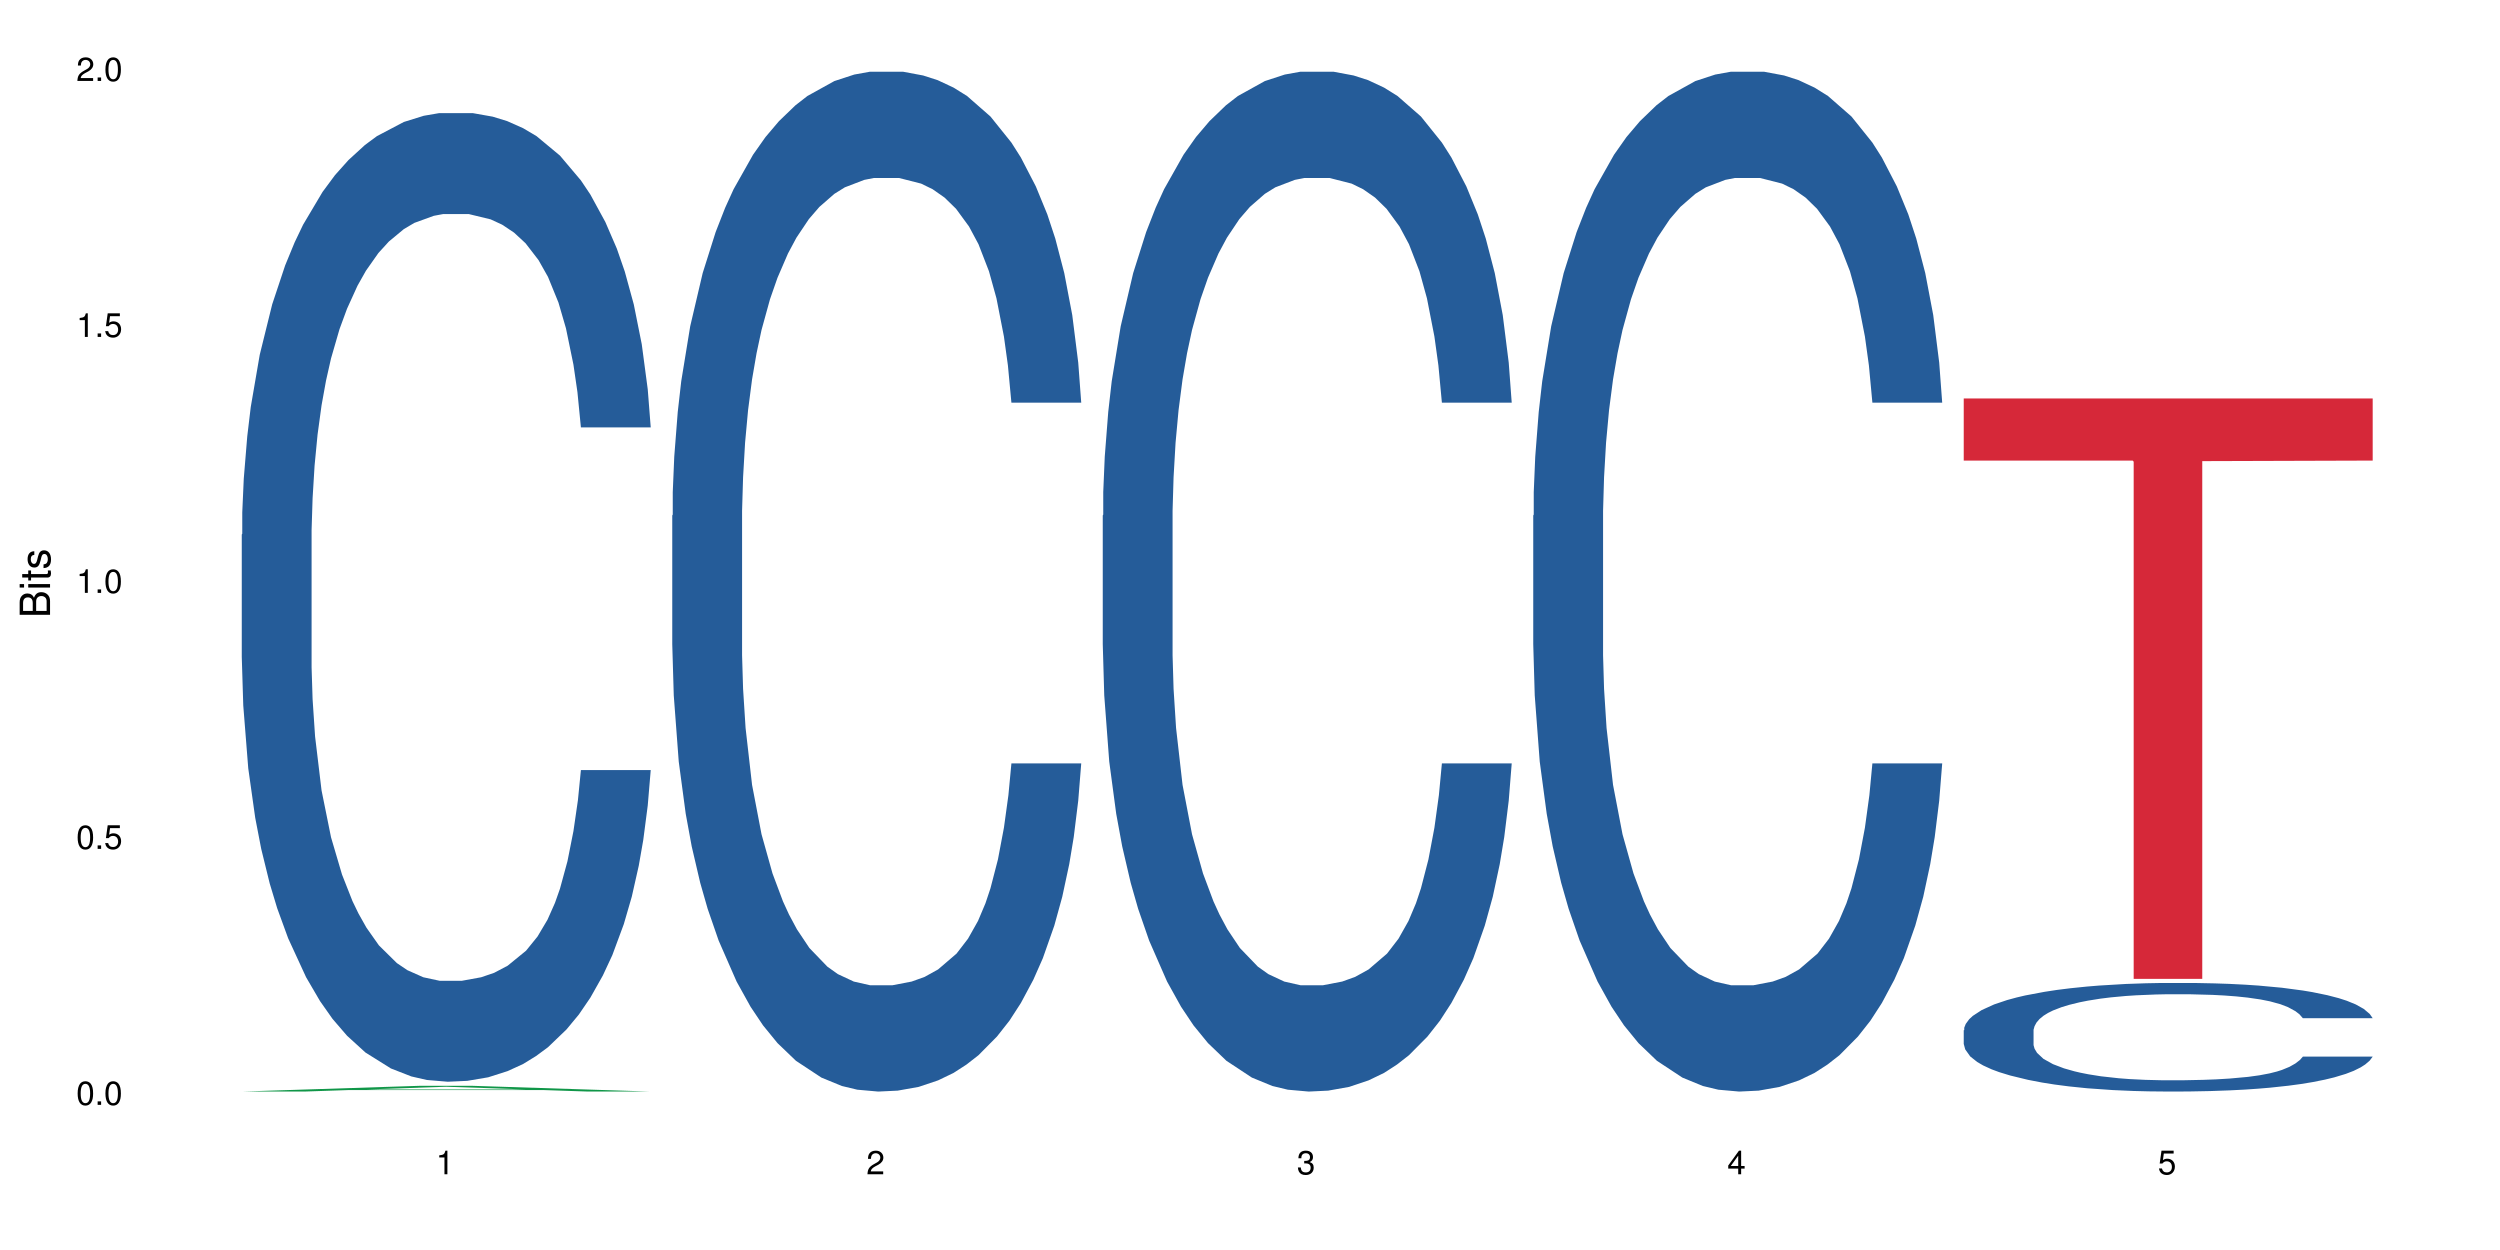 <?xml version="1.0" encoding="UTF-8"?>
<svg xmlns="http://www.w3.org/2000/svg" xmlns:xlink="http://www.w3.org/1999/xlink" width="720pt" height="360pt" viewBox="0 0 720 360" version="1.1">
<defs>
<g>
<symbol overflow="visible" id="glyph0-0">
<path style="stroke:none;" d=""/>
</symbol>
<symbol overflow="visible" id="glyph0-1">
<path style="stroke:none;" d="M 2.641 -6.797 C 2 -6.797 1.422 -6.531 1.078 -6.047 C 0.641 -5.453 0.406 -4.547 0.406 -3.297 C 0.406 -1 1.188 0.219 2.641 0.219 C 4.078 0.219 4.859 -1 4.859 -3.234 C 4.859 -4.562 4.656 -5.438 4.203 -6.047 C 3.844 -6.531 3.281 -6.797 2.641 -6.797 Z M 2.641 -6.047 C 3.547 -6.047 4 -5.125 4 -3.312 C 4 -1.375 3.562 -0.484 2.625 -0.484 C 1.734 -0.484 1.281 -1.422 1.281 -3.281 C 1.281 -5.141 1.734 -6.047 2.641 -6.047 Z M 2.641 -6.047 "/>
</symbol>
<symbol overflow="visible" id="glyph0-2">
<path style="stroke:none;" d="M 1.828 -1 L 0.828 -1 L 0.828 0 L 1.828 0 Z M 1.828 -1 "/>
</symbol>
<symbol overflow="visible" id="glyph0-3">
<path style="stroke:none;" d="M 4.562 -6.797 L 1.062 -6.797 L 0.547 -3.094 L 1.328 -3.094 C 1.719 -3.562 2.047 -3.734 2.578 -3.734 C 3.484 -3.734 4.062 -3.109 4.062 -2.094 C 4.062 -1.125 3.484 -0.531 2.578 -0.531 C 1.828 -0.531 1.375 -0.906 1.188 -1.672 L 0.328 -1.672 C 0.453 -1.109 0.547 -0.844 0.75 -0.594 C 1.125 -0.078 1.828 0.219 2.594 0.219 C 3.969 0.219 4.922 -0.781 4.922 -2.219 C 4.922 -3.562 4.031 -4.484 2.719 -4.484 C 2.25 -4.484 1.859 -4.359 1.469 -4.062 L 1.734 -5.969 L 4.562 -5.969 Z M 4.562 -6.797 "/>
</symbol>
<symbol overflow="visible" id="glyph0-4">
<path style="stroke:none;" d="M 2.484 -4.844 L 2.484 0 L 3.328 0 L 3.328 -6.797 L 2.766 -6.797 C 2.469 -5.75 2.281 -5.609 0.984 -5.453 L 0.984 -4.844 Z M 2.484 -4.844 "/>
</symbol>
<symbol overflow="visible" id="glyph0-5">
<path style="stroke:none;" d="M 4.859 -0.828 L 1.281 -0.828 C 1.359 -1.391 1.672 -1.75 2.5 -2.234 L 3.469 -2.75 C 4.406 -3.266 4.906 -3.969 4.906 -4.812 C 4.906 -5.375 4.672 -5.906 4.266 -6.266 C 3.859 -6.625 3.375 -6.797 2.719 -6.797 C 1.859 -6.797 1.219 -6.5 0.844 -5.922 C 0.609 -5.562 0.5 -5.125 0.484 -4.438 L 1.328 -4.438 C 1.359 -4.906 1.406 -5.188 1.531 -5.406 C 1.75 -5.812 2.188 -6.062 2.703 -6.062 C 3.469 -6.062 4.031 -5.516 4.031 -4.781 C 4.031 -4.25 3.719 -3.797 3.125 -3.438 L 2.234 -2.938 C 0.812 -2.141 0.406 -1.5 0.328 0 L 4.859 0 Z M 4.859 -0.828 "/>
</symbol>
<symbol overflow="visible" id="glyph0-6">
<path style="stroke:none;" d="M 2.125 -3.125 L 2.578 -3.125 C 3.516 -3.125 3.984 -2.703 3.984 -1.891 C 3.984 -1.031 3.469 -0.531 2.578 -0.531 C 1.656 -0.531 1.203 -0.984 1.156 -1.969 L 0.312 -1.969 C 0.344 -1.422 0.438 -1.078 0.609 -0.766 C 0.953 -0.109 1.625 0.219 2.547 0.219 C 3.953 0.219 4.859 -0.609 4.859 -1.906 C 4.859 -2.766 4.516 -3.25 3.703 -3.516 C 4.344 -3.766 4.656 -4.25 4.656 -4.938 C 4.656 -6.109 3.875 -6.797 2.578 -6.797 C 1.203 -6.797 0.484 -6.047 0.453 -4.609 L 1.297 -4.609 C 1.312 -5.016 1.344 -5.25 1.453 -5.453 C 1.641 -5.828 2.062 -6.062 2.594 -6.062 C 3.344 -6.062 3.797 -5.625 3.797 -4.906 C 3.797 -4.422 3.609 -4.141 3.25 -3.984 C 3.016 -3.891 2.719 -3.844 2.125 -3.844 Z M 2.125 -3.125 "/>
</symbol>
<symbol overflow="visible" id="glyph0-7">
<path style="stroke:none;" d="M 3.141 -1.625 L 3.141 0 L 3.984 0 L 3.984 -1.625 L 4.984 -1.625 L 4.984 -2.391 L 3.984 -2.391 L 3.984 -6.797 L 3.359 -6.797 L 0.266 -2.516 L 0.266 -1.625 Z M 3.141 -2.391 L 1 -2.391 L 3.141 -5.359 Z M 3.141 -2.391 "/>
</symbol>
<symbol overflow="visible" id="glyph1-0">
<path style="stroke:none;" d=""/>
</symbol>
<symbol overflow="visible" id="glyph1-1">
<path style="stroke:none;" d="M 0 -0.953 L 0 -4.891 C 0 -5.719 -0.234 -6.344 -0.734 -6.797 C -1.188 -7.234 -1.812 -7.469 -2.5 -7.469 C -3.547 -7.469 -4.188 -7 -4.625 -5.875 C -4.984 -6.672 -5.641 -7.094 -6.531 -7.094 C -7.156 -7.094 -7.734 -6.859 -8.141 -6.391 C -8.562 -5.938 -8.75 -5.344 -8.75 -4.5 L -8.75 -0.953 Z M -4.984 -2.062 L -7.766 -2.062 L -7.766 -4.219 C -7.766 -4.844 -7.688 -5.203 -7.453 -5.5 C -7.219 -5.812 -6.859 -5.969 -6.375 -5.969 C -5.906 -5.969 -5.531 -5.812 -5.297 -5.5 C -5.062 -5.203 -4.984 -4.844 -4.984 -4.219 Z M -0.984 -2.062 L -4 -2.062 L -4 -4.781 C -4 -5.328 -3.859 -5.688 -3.578 -5.953 C -3.297 -6.219 -2.922 -6.359 -2.484 -6.359 C -2.062 -6.359 -1.688 -6.219 -1.406 -5.953 C -1.109 -5.688 -0.984 -5.328 -0.984 -4.781 Z M -0.984 -2.062 "/>
</symbol>
<symbol overflow="visible" id="glyph1-2">
<path style="stroke:none;" d="M -6.281 -1.797 L -6.281 -0.797 L 0 -0.797 L 0 -1.797 Z M -8.75 -1.797 L -8.75 -0.797 L -7.484 -0.797 L -7.484 -1.797 Z M -8.75 -1.797 "/>
</symbol>
<symbol overflow="visible" id="glyph1-3">
<path style="stroke:none;" d="M -6.281 -3.047 L -6.281 -2.016 L -8.016 -2.016 L -8.016 -1.016 L -6.281 -1.016 L -6.281 -0.172 L -5.469 -0.172 L -5.469 -1.016 L -0.719 -1.016 C -0.078 -1.016 0.281 -1.453 0.281 -2.234 C 0.281 -2.469 0.25 -2.719 0.188 -3.047 L -0.641 -3.047 C -0.609 -2.922 -0.594 -2.766 -0.594 -2.562 C -0.594 -2.141 -0.719 -2.016 -1.156 -2.016 L -5.469 -2.016 L -5.469 -3.047 Z M -6.281 -3.047 "/>
</symbol>
<symbol overflow="visible" id="glyph1-4">
<path style="stroke:none;" d="M -4.531 -5.25 C -5.766 -5.25 -6.469 -4.422 -6.469 -2.969 C -6.469 -1.516 -5.719 -0.562 -4.547 -0.562 C -3.562 -0.562 -3.094 -1.062 -2.734 -2.562 L -2.516 -3.484 C -2.344 -4.188 -2.094 -4.469 -1.625 -4.469 C -1.047 -4.469 -0.641 -3.875 -0.641 -3 C -0.641 -2.453 -0.797 -2 -1.062 -1.75 C -1.25 -1.594 -1.422 -1.531 -1.875 -1.469 L -1.875 -0.406 C -0.422 -0.453 0.281 -1.266 0.281 -2.922 C 0.281 -4.5 -0.5 -5.516 -1.719 -5.516 C -2.656 -5.516 -3.172 -4.984 -3.469 -3.734 L -3.703 -2.766 C -3.891 -1.953 -4.156 -1.609 -4.594 -1.609 C -5.172 -1.609 -5.547 -2.125 -5.547 -2.938 C -5.547 -3.75 -5.203 -4.172 -4.531 -4.203 Z M -4.531 -5.25 "/>
</symbol>
</g>
</defs>
<g id="surface16987">
<rect x="0" y="0" width="720" height="360" style="fill:rgb(100%,100%,100%);fill-opacity:1;stroke:none;"/>
<path style=" stroke:none;fill-rule:nonzero;fill:rgb(6.275%,58.824%,28.235%);fill-opacity:1;" d="M 69.629 314.367 L 69.754 314.367 L 120.719 312.719 L 136.195 312.719 L 187.41 314.371 L 169.418 314.371 L 156.582 313.941 L 100.332 313.941 L 87.75 314.367 L 69.629 314.367 L 105.746 313.762 L 151.422 313.762 L 128.645 312.988 L 128.395 312.988 L 128.145 312.992 L 105.617 313.762 L 105.746 313.762 Z M 69.629 314.367 "/>
<path style=" stroke:none;fill-rule:nonzero;fill:rgb(14.51%,36.078%,60%);fill-opacity:1;" d="M 69.629 153.953 L 69.773 153.699 L 69.773 147.578 L 70.203 137.891 L 71.211 125.648 L 72.215 117.234 L 74.801 102.188 L 78.391 87.656 L 82.125 76.434 L 84.855 69.805 L 87.297 64.703 L 92.898 55.27 L 96.488 50.426 L 100.367 46.09 L 105.109 41.754 L 108.555 39.207 L 116.312 35.125 L 122.059 33.34 L 126.508 32.574 L 136.133 32.574 L 141.879 33.594 L 146.043 34.871 L 150.641 36.91 L 154.52 39.207 L 161.27 44.816 L 167.301 51.957 L 170.031 56.035 L 174.34 63.941 L 177.645 71.59 L 179.941 78.219 L 182.527 87.656 L 184.824 99.129 L 186.551 112.133 L 187.41 123.098 L 167.301 123.098 L 166.297 112.898 L 165.148 104.996 L 162.992 94.539 L 160.84 87.145 L 157.824 79.75 L 155.094 74.906 L 151.359 70.059 L 148.055 67 L 144.609 64.703 L 141.305 63.176 L 134.984 61.645 L 127.66 61.645 L 124.93 62.156 L 119.328 64.195 L 116.312 65.98 L 112.004 69.551 L 108.984 72.863 L 105.395 77.965 L 102.953 82.301 L 99.938 88.93 L 97.781 94.793 L 95.34 103.211 L 93.902 109.586 L 92.609 116.723 L 91.461 125.141 L 90.602 134.062 L 90.027 143.5 L 89.738 152.68 L 89.738 192.203 L 90.027 201.383 L 90.742 212.094 L 92.609 227.648 L 95.34 241.16 L 98.5 251.871 L 101.516 259.523 L 103.242 263.09 L 105.539 267.172 L 109.129 272.273 L 114.301 277.371 L 117.316 279.41 L 121.914 281.453 L 126.652 282.473 L 132.973 282.473 L 138.574 281.453 L 142.309 280.176 L 146.188 278.137 L 151.504 273.801 L 154.805 269.723 L 157.68 264.875 L 159.832 260.031 L 161.27 255.953 L 163.426 248.047 L 165.148 239.379 L 166.441 230.453 L 167.301 221.781 L 187.41 221.781 L 186.551 231.98 L 185.258 241.926 L 183.965 249.32 L 181.953 258.246 L 179.656 266.152 L 176.352 275.078 L 173.621 280.941 L 170.031 287.316 L 166.727 292.16 L 163.137 296.496 L 157.824 301.598 L 154.375 304.145 L 150.641 306.441 L 146.188 308.48 L 140.586 310.266 L 134.555 311.285 L 128.953 311.539 L 122.918 311.031 L 118.465 310.012 L 112.578 307.715 L 105.25 303.125 L 99.938 298.281 L 95.77 293.438 L 92.18 288.336 L 88.16 281.453 L 82.988 270.23 L 79.828 261.562 L 77.672 254.422 L 75.23 244.477 L 73.508 235.551 L 71.496 221.273 L 70.059 203.168 L 69.629 189.145 Z M 69.629 153.953 "/>
<path style=" stroke:none;fill-rule:nonzero;fill:rgb(14.51%,36.078%,60%);fill-opacity:1;" d="M 193.609 148.457 L 193.754 148.188 L 193.754 141.742 L 194.184 131.543 L 195.191 118.656 L 196.195 109.797 L 198.781 93.957 L 202.371 78.652 L 206.105 66.84 L 208.836 59.859 L 211.277 54.492 L 216.879 44.559 L 220.473 39.457 L 224.348 34.891 L 229.09 30.328 L 232.535 27.645 L 240.293 23.348 L 246.039 21.469 L 250.492 20.664 L 260.113 20.664 L 265.859 21.738 L 270.027 23.078 L 274.621 25.227 L 278.5 27.645 L 285.25 33.551 L 291.285 41.066 L 294.012 45.363 L 298.32 53.684 L 301.625 61.738 L 303.926 68.719 L 306.508 78.652 L 308.809 90.734 L 310.531 104.426 L 311.395 115.969 L 291.285 115.969 L 290.277 105.23 L 289.129 96.91 L 286.977 85.902 L 284.82 78.117 L 281.805 70.332 L 279.074 65.23 L 275.34 60.129 L 272.035 56.906 L 268.59 54.492 L 265.285 52.879 L 258.965 51.27 L 251.641 51.27 L 248.91 51.805 L 243.309 53.953 L 240.293 55.832 L 235.984 59.59 L 232.969 63.082 L 229.375 68.449 L 226.934 73.016 L 223.918 79.996 L 221.762 86.172 L 219.32 95.031 L 217.887 101.742 L 216.594 109.258 L 215.445 118.117 L 214.582 127.516 L 214.008 137.449 L 213.719 147.113 L 213.719 188.727 L 214.008 198.391 L 214.727 209.668 L 216.594 226.043 L 219.32 240.273 L 222.48 251.547 L 225.5 259.602 L 227.223 263.359 L 229.52 267.656 L 233.109 273.027 L 238.281 278.395 L 241.297 280.543 L 245.895 282.691 L 250.633 283.766 L 256.953 283.766 L 262.555 282.691 L 266.289 281.348 L 270.168 279.199 L 275.484 274.637 L 278.789 270.34 L 281.66 265.242 L 283.816 260.141 L 285.25 255.844 L 287.406 247.52 L 289.129 238.395 L 290.422 228.996 L 291.285 219.867 L 311.395 219.867 L 310.531 230.609 L 309.238 241.078 L 307.945 248.863 L 305.934 258.262 L 303.637 266.582 L 300.332 275.98 L 297.605 282.152 L 294.012 288.867 L 290.711 293.969 L 287.117 298.531 L 281.805 303.898 L 278.355 306.586 L 274.621 309 L 270.168 311.148 L 264.566 313.027 L 258.535 314.102 L 252.934 314.371 L 246.898 313.832 L 242.445 312.762 L 236.559 310.344 L 229.234 305.512 L 223.918 300.41 L 219.754 295.309 L 216.16 289.941 L 212.141 282.691 L 206.969 270.879 L 203.809 261.75 L 201.656 254.234 L 199.211 243.762 L 197.488 234.367 L 195.477 219.332 L 194.043 200.27 L 193.609 185.504 Z M 193.609 148.457 "/>
<path style=" stroke:none;fill-rule:nonzero;fill:rgb(14.51%,36.078%,60%);fill-opacity:1;" d="M 317.594 148.457 L 317.734 148.188 L 317.734 141.742 L 318.168 131.543 L 319.172 118.656 L 320.176 109.797 L 322.762 93.957 L 326.355 78.652 L 330.09 66.84 L 332.816 59.859 L 335.258 54.492 L 340.859 44.559 L 344.453 39.457 L 348.332 34.891 L 353.07 30.328 L 356.52 27.645 L 364.273 23.348 L 370.02 21.469 L 374.473 20.664 L 384.098 20.664 L 389.84 21.738 L 394.008 23.078 L 398.602 25.227 L 402.48 27.645 L 409.23 33.551 L 415.266 41.066 L 417.996 45.363 L 422.305 53.684 L 425.605 61.738 L 427.906 68.719 L 430.492 78.652 L 432.789 90.734 L 434.512 104.426 L 435.375 115.969 L 415.266 115.969 L 414.258 105.23 L 413.109 96.91 L 410.957 85.902 L 408.801 78.117 L 405.785 70.332 L 403.055 65.23 L 399.32 60.129 L 396.02 56.906 L 392.57 54.492 L 389.266 52.879 L 382.945 51.27 L 375.621 51.27 L 372.891 51.805 L 367.289 53.953 L 364.273 55.832 L 359.965 59.59 L 356.949 63.082 L 353.359 68.449 L 350.914 73.016 L 347.898 79.996 L 345.746 86.172 L 343.305 95.031 L 341.867 101.742 L 340.574 109.258 L 339.426 118.117 L 338.562 127.516 L 337.988 137.449 L 337.703 147.113 L 337.703 188.727 L 337.988 198.391 L 338.707 209.668 L 340.574 226.043 L 343.305 240.273 L 346.465 251.547 L 349.48 259.602 L 351.203 263.359 L 353.5 267.656 L 357.094 273.027 L 362.262 278.395 L 365.281 280.543 L 369.875 282.691 L 374.617 283.766 L 380.938 283.766 L 386.539 282.691 L 390.273 281.348 L 394.152 279.199 L 399.465 274.637 L 402.77 270.34 L 405.641 265.242 L 407.797 260.141 L 409.23 255.844 L 411.387 247.52 L 413.109 238.395 L 414.402 228.996 L 415.266 219.867 L 435.375 219.867 L 434.512 230.609 L 433.219 241.078 L 431.926 248.863 L 429.918 258.262 L 427.617 266.582 L 424.312 275.98 L 421.586 282.152 L 417.996 288.867 L 414.691 293.969 L 411.102 298.531 L 405.785 303.898 L 402.336 306.586 L 398.602 309 L 394.152 311.148 L 388.547 313.027 L 382.516 314.102 L 376.914 314.371 L 370.883 313.832 L 366.43 312.762 L 360.539 310.344 L 353.215 305.512 L 347.898 300.41 L 343.734 295.309 L 340.145 289.941 L 336.121 282.691 L 330.949 270.879 L 327.789 261.75 L 325.637 254.234 L 323.195 243.762 L 321.469 234.367 L 319.461 219.332 L 318.023 200.27 L 317.594 185.504 Z M 317.594 148.457 "/>
<path style=" stroke:none;fill-rule:nonzero;fill:rgb(14.51%,36.078%,60%);fill-opacity:1;" d="M 441.574 148.457 L 441.719 148.188 L 441.719 141.742 L 442.148 131.543 L 443.152 118.656 L 444.16 109.797 L 446.746 93.957 L 450.336 78.652 L 454.07 66.84 L 456.801 59.859 L 459.242 54.492 L 464.844 44.559 L 468.434 39.457 L 472.312 34.891 L 477.051 30.328 L 480.5 27.645 L 488.254 23.348 L 494 21.469 L 498.453 20.664 L 508.078 20.664 L 513.824 21.738 L 517.988 23.078 L 522.586 25.227 L 526.461 27.645 L 533.215 33.551 L 539.246 41.066 L 541.977 45.363 L 546.285 53.684 L 549.59 61.738 L 551.887 68.719 L 554.473 78.652 L 556.77 90.734 L 558.492 104.426 L 559.355 115.969 L 539.246 115.969 L 538.242 105.23 L 537.094 96.91 L 534.938 85.902 L 532.781 78.117 L 529.766 70.332 L 527.039 65.23 L 523.305 60.129 L 520 56.906 L 516.551 54.492 L 513.25 52.879 L 506.93 51.27 L 499.602 51.27 L 496.875 51.805 L 491.273 53.953 L 488.254 55.832 L 483.945 59.59 L 480.93 63.082 L 477.34 68.449 L 474.898 73.016 L 471.879 79.996 L 469.727 86.172 L 467.285 95.031 L 465.848 101.742 L 464.555 109.258 L 463.406 118.117 L 462.543 127.516 L 461.969 137.449 L 461.684 147.113 L 461.684 188.727 L 461.969 198.391 L 462.688 209.668 L 464.555 226.043 L 467.285 240.273 L 470.445 251.547 L 473.461 259.602 L 475.184 263.359 L 477.484 267.656 L 481.074 273.027 L 486.246 278.395 L 489.262 280.543 L 493.855 282.691 L 498.598 283.766 L 504.918 283.766 L 510.52 282.691 L 514.254 281.348 L 518.133 279.199 L 523.445 274.637 L 526.75 270.34 L 529.621 265.242 L 531.777 260.141 L 533.215 255.844 L 535.367 247.52 L 537.094 238.395 L 538.383 228.996 L 539.246 219.867 L 559.355 219.867 L 558.492 230.609 L 557.199 241.078 L 555.91 248.863 L 553.898 258.262 L 551.598 266.582 L 548.297 275.98 L 545.566 282.152 L 541.977 288.867 L 538.672 293.969 L 535.082 298.531 L 529.766 303.898 L 526.32 306.586 L 522.586 309 L 518.133 311.148 L 512.531 313.027 L 506.496 314.102 L 500.895 314.371 L 494.863 313.832 L 490.41 312.762 L 484.52 310.344 L 477.195 305.512 L 471.879 300.41 L 467.715 295.309 L 464.125 289.941 L 460.102 282.691 L 454.93 270.879 L 451.773 261.75 L 449.617 254.234 L 447.176 243.762 L 445.453 234.367 L 443.441 219.332 L 442.004 200.27 L 441.574 185.504 Z M 441.574 148.457 "/>
<path style=" stroke:none;fill-rule:nonzero;fill:rgb(14.51%,36.078%,60%);fill-opacity:1;" d="M 565.555 296.707 L 565.699 296.676 L 565.699 295.992 L 566.129 294.902 L 567.133 293.531 L 568.141 292.59 L 570.727 290.902 L 574.316 289.273 L 578.051 288.016 L 580.781 287.273 L 583.223 286.699 L 588.824 285.645 L 592.414 285.098 L 596.293 284.613 L 601.031 284.129 L 604.48 283.844 L 612.238 283.383 L 617.98 283.184 L 622.434 283.098 L 632.059 283.098 L 637.805 283.215 L 641.969 283.355 L 646.566 283.586 L 650.445 283.844 L 657.195 284.469 L 663.227 285.27 L 665.957 285.727 L 670.266 286.613 L 673.57 287.473 L 675.867 288.215 L 678.453 289.273 L 680.75 290.559 L 682.477 292.016 L 683.336 293.246 L 663.227 293.246 L 662.223 292.102 L 661.074 291.215 L 658.918 290.043 L 656.766 289.215 L 653.746 288.387 L 651.02 287.844 L 647.285 287.301 L 643.98 286.957 L 640.535 286.699 L 637.23 286.527 L 630.91 286.355 L 623.586 286.355 L 620.855 286.414 L 615.254 286.645 L 612.238 286.844 L 607.926 287.242 L 604.91 287.613 L 601.32 288.188 L 598.879 288.672 L 595.863 289.414 L 593.707 290.074 L 591.266 291.016 L 589.828 291.73 L 588.535 292.531 L 587.387 293.477 L 586.527 294.477 L 585.953 295.531 L 585.664 296.562 L 585.664 300.992 L 585.953 302.023 L 586.668 303.223 L 588.535 304.965 L 591.266 306.48 L 594.426 307.684 L 597.441 308.539 L 599.164 308.941 L 601.465 309.398 L 605.055 309.969 L 610.227 310.539 L 613.242 310.77 L 617.84 310.996 L 622.578 311.113 L 628.898 311.113 L 634.5 310.996 L 638.234 310.855 L 642.113 310.625 L 647.43 310.141 L 650.73 309.684 L 653.605 309.141 L 655.758 308.598 L 657.195 308.141 L 659.352 307.254 L 661.074 306.281 L 662.367 305.281 L 663.227 304.309 L 683.336 304.309 L 682.477 305.453 L 681.184 306.566 L 679.891 307.395 L 677.879 308.395 L 675.582 309.281 L 672.277 310.281 L 669.547 310.941 L 665.957 311.656 L 662.652 312.199 L 659.062 312.684 L 653.746 313.254 L 650.301 313.543 L 646.566 313.801 L 642.113 314.027 L 636.512 314.227 L 630.48 314.344 L 624.875 314.371 L 618.844 314.312 L 614.391 314.199 L 608.504 313.941 L 601.176 313.426 L 595.863 312.883 L 591.695 312.34 L 588.105 311.77 L 584.082 310.996 L 578.914 309.738 L 575.754 308.77 L 573.598 307.969 L 571.156 306.852 L 569.434 305.852 L 567.422 304.25 L 565.984 302.223 L 565.555 300.648 Z M 565.555 296.707 "/>
<path style=" stroke:none;fill-rule:nonzero;fill:rgb(83.922%,15.686%,22.353%);fill-opacity:1;" d="M 565.555 114.758 L 683.336 114.758 L 683.336 132.648 L 634.25 132.805 L 634.25 281.918 L 614.5 281.918 L 614.5 132.965 L 614.215 132.648 L 565.555 132.648 Z M 565.555 114.758 "/>
<g style="fill:rgb(0%,0%,0%);fill-opacity:1;">
  <use xlink:href="#glyph0-1" x="21.957" y="318.198"/>
  <use xlink:href="#glyph0-2" x="27.291" y="318.198"/>
  <use xlink:href="#glyph0-1" x="29.958" y="318.198"/>
</g>
<g style="fill:rgb(0%,0%,0%);fill-opacity:1;">
  <use xlink:href="#glyph0-1" x="21.957" y="244.476"/>
  <use xlink:href="#glyph0-2" x="27.291" y="244.476"/>
  <use xlink:href="#glyph0-3" x="29.958" y="244.476"/>
</g>
<g style="fill:rgb(0%,0%,0%);fill-opacity:1;">
  <use xlink:href="#glyph0-4" x="21.957" y="170.753"/>
  <use xlink:href="#glyph0-2" x="27.291" y="170.753"/>
  <use xlink:href="#glyph0-1" x="29.958" y="170.753"/>
</g>
<g style="fill:rgb(0%,0%,0%);fill-opacity:1;">
  <use xlink:href="#glyph0-4" x="21.957" y="97.034"/>
  <use xlink:href="#glyph0-2" x="27.291" y="97.034"/>
  <use xlink:href="#glyph0-3" x="29.958" y="97.034"/>
</g>
<g style="fill:rgb(0%,0%,0%);fill-opacity:1;">
  <use xlink:href="#glyph0-5" x="21.957" y="23.312"/>
  <use xlink:href="#glyph0-2" x="27.291" y="23.312"/>
  <use xlink:href="#glyph0-1" x="29.958" y="23.312"/>
</g>
<g style="fill:rgb(0%,0%,0%);fill-opacity:1;">
  <use xlink:href="#glyph0-4" x="125.52" y="338.19"/>
</g>
<g style="fill:rgb(0%,0%,0%);fill-opacity:1;">
  <use xlink:href="#glyph0-5" x="249.5" y="338.19"/>
</g>
<g style="fill:rgb(0%,0%,0%);fill-opacity:1;">
  <use xlink:href="#glyph0-6" x="373.484" y="338.19"/>
</g>
<g style="fill:rgb(0%,0%,0%);fill-opacity:1;">
  <use xlink:href="#glyph0-7" x="497.465" y="338.19"/>
</g>
<g style="fill:rgb(0%,0%,0%);fill-opacity:1;">
  <use xlink:href="#glyph0-3" x="621.445" y="338.19"/>
</g>
<g style="fill:rgb(0%,0%,0%);fill-opacity:1;">
  <use xlink:href="#glyph1-1" x="14.412" y="178.016"/>
  <use xlink:href="#glyph1-2" x="14.412" y="170.012"/>
  <use xlink:href="#glyph1-3" x="14.412" y="167.348"/>
  <use xlink:href="#glyph1-4" x="14.412" y="164.012"/>
</g>
</g>
</svg>
